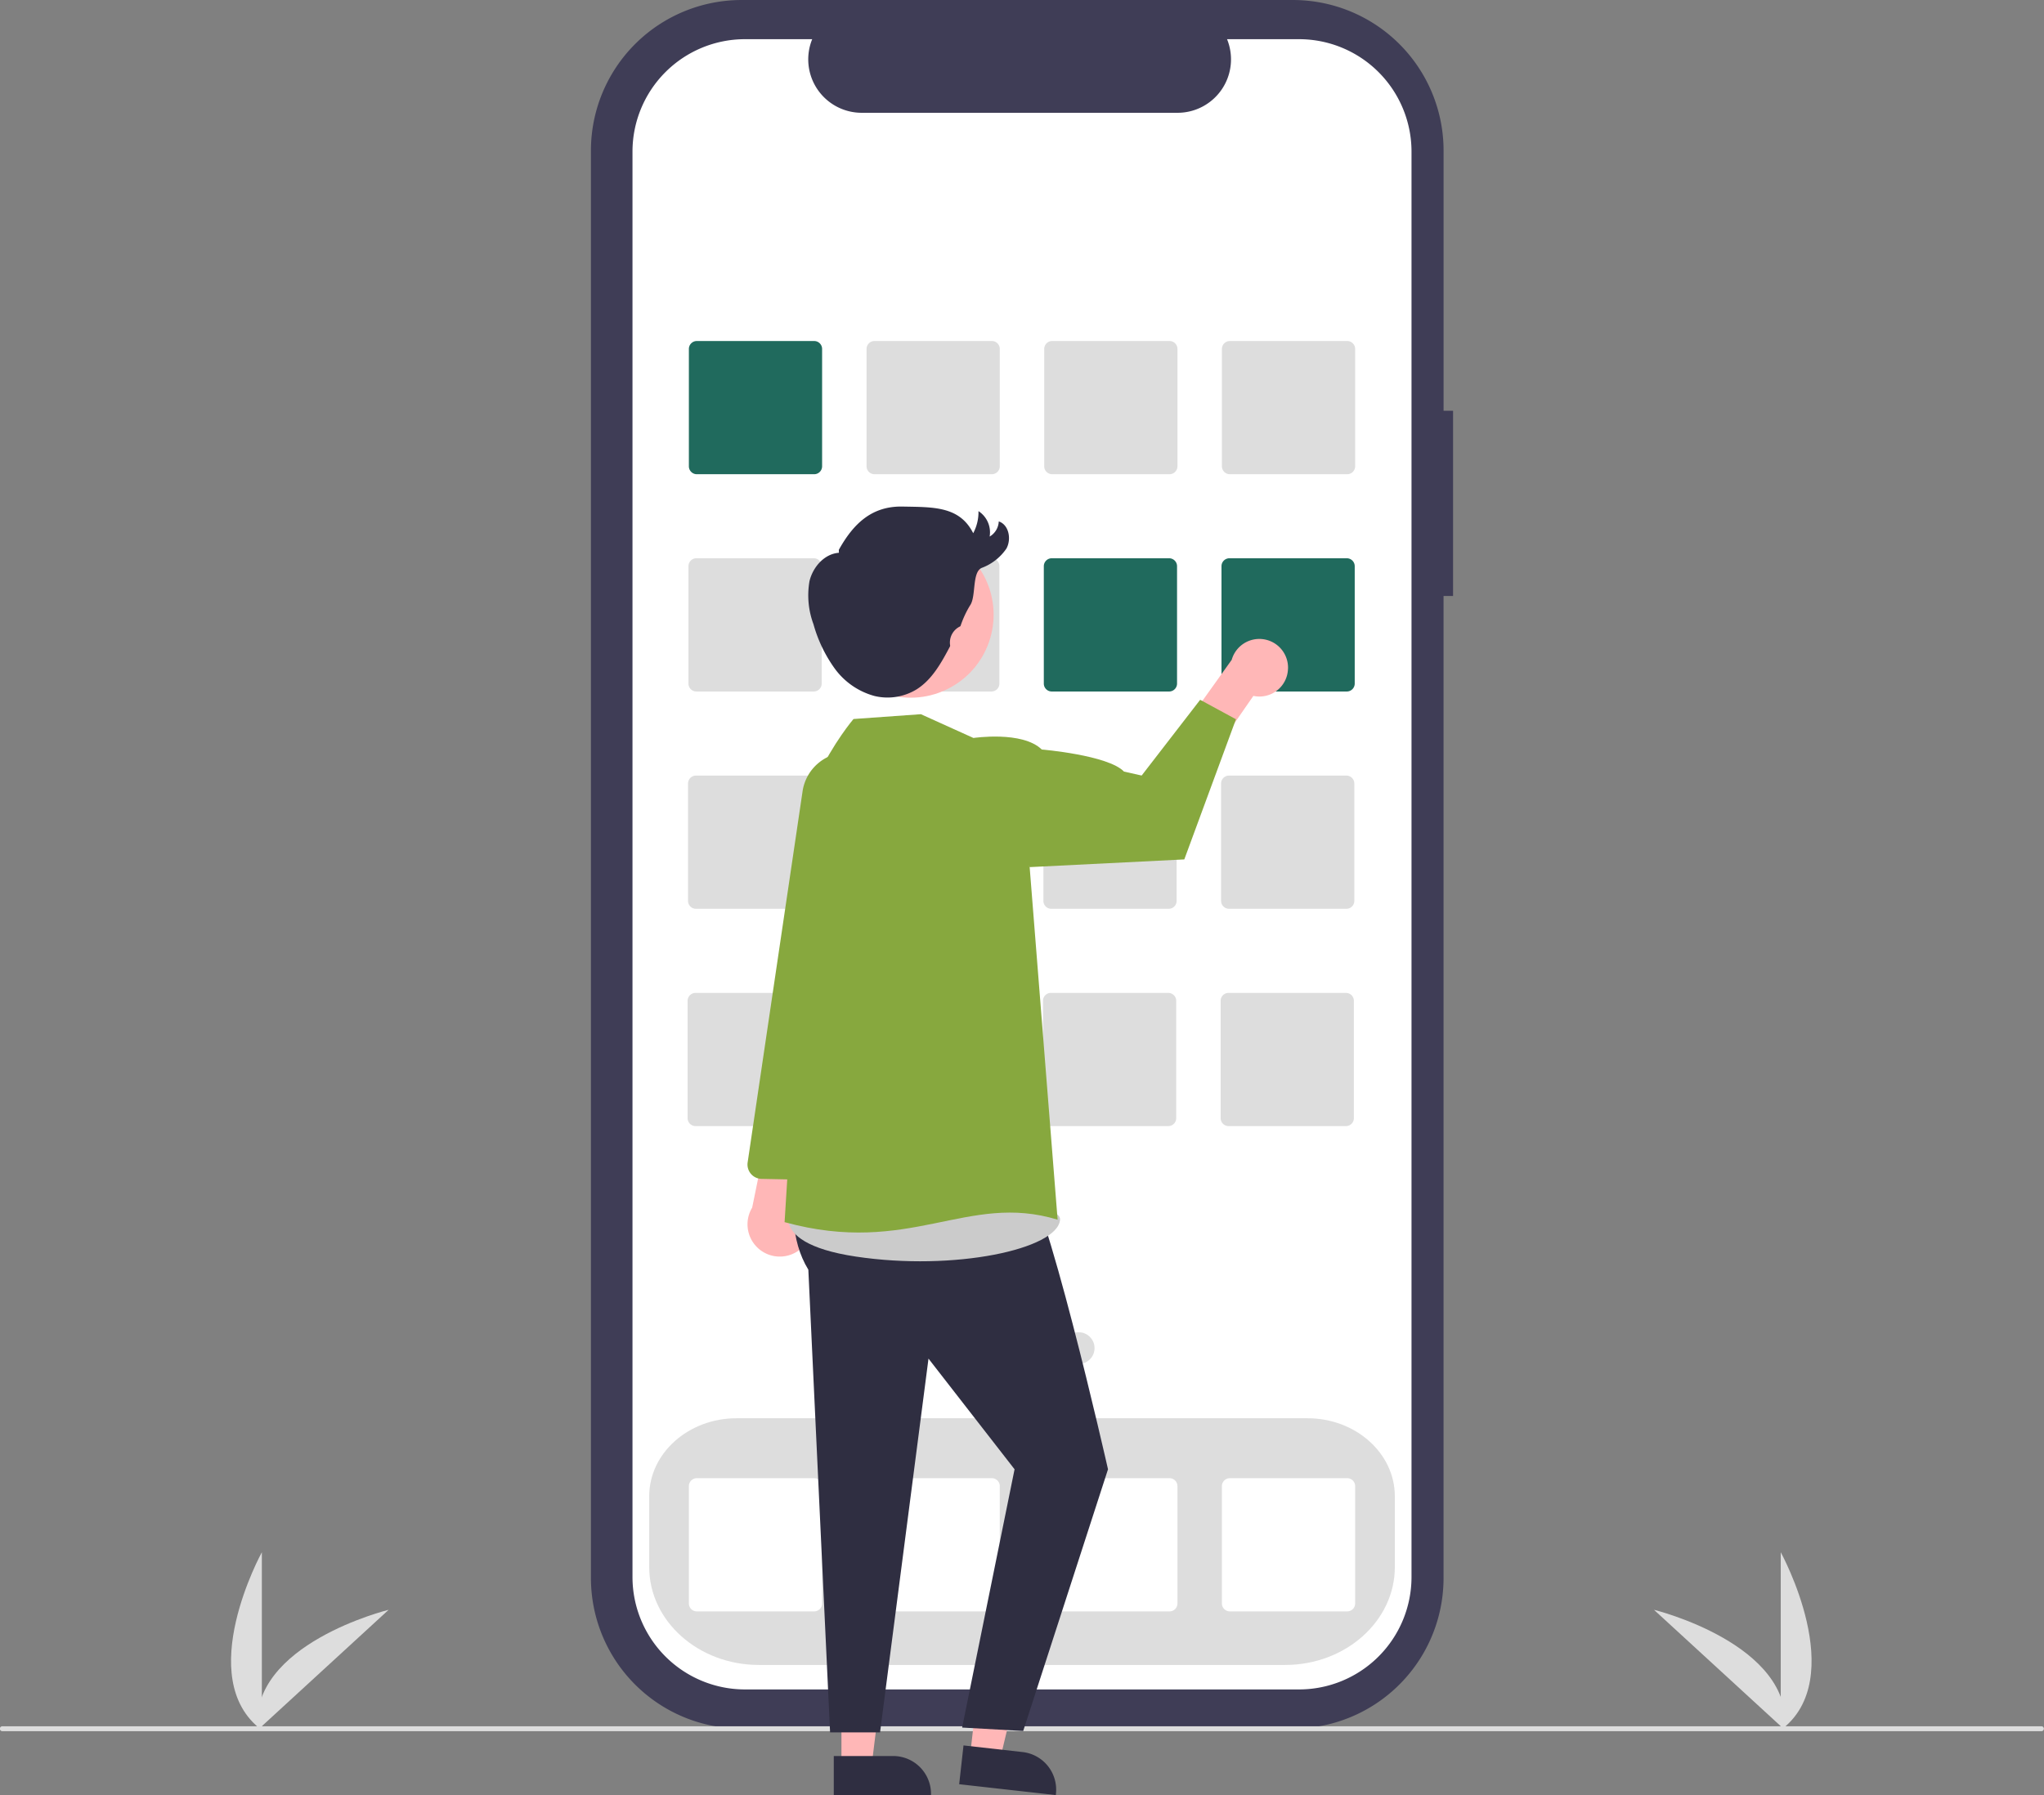 <svg id="Grupo_672" data-name="Grupo 672" xmlns="http://www.w3.org/2000/svg" width="301.276" height="264.655" viewBox="0 0 301.276 264.655">
  <rect x="0" y="0" width="301.276" height="264.655" fill="#808080" stroke="none"/>
  <path id="Caminho_227" data-name="Caminho 227" d="M908.476,742.464V716.237S918.7,734.831,908.476,742.464Z" transform="translate(-646.002 -487.387)" fill="#ddd"/>
  <path id="Caminho_228" data-name="Caminho 228" d="M876.248,757.379l-19.32-17.736S877.537,744.688,876.248,757.379Z" transform="translate(-613.142 -502.307)" fill="#ddd"/>
  <path id="Caminho_229" data-name="Caminho 229" d="M282.972,742.464V716.237S272.751,734.831,282.972,742.464Z" transform="translate(-244.376 -487.387)" fill="#ddd"/>
  <path id="Caminho_230" data-name="Caminho 230" d="M289.116,757.379l19.32-17.736S287.827,744.688,289.116,757.379Z" transform="translate(-251.151 -502.307)" fill="#ddd"/>
  <path id="Caminho_231" data-name="Caminho 231" d="M551.821,145.568h-1.4V107.207a22.2,22.2,0,0,0-22.2-22.2H446.946a22.2,22.2,0,0,0-22.2,22.2V317.656a22.2,22.2,0,0,0,22.2,22.2h81.272a22.2,22.2,0,0,0,22.2-22.2V172.874h1.4Z" transform="translate(-337.645 -85.005)" fill="#3f3d56"/>
  <path id="Caminho_232" data-name="Caminho 232" d="M539.886,100.938H529.277a7.877,7.877,0,0,1-7.293,10.852h-46.56a7.877,7.877,0,0,1-7.293-10.852h-9.909a16.58,16.58,0,0,0-16.58,16.58v210.14a16.58,16.58,0,0,0,16.58,16.58h81.664a16.58,16.58,0,0,0,16.58-16.58h0V117.518A16.58,16.58,0,0,0,539.886,100.938Z" transform="translate(-348.416 -95.161)" fill="#fff"/>
  <path id="Caminho_233" data-name="Caminho 233" d="M542.168,698.122H464.6c-8.913,0-16.165-6.472-16.165-14.428V673.25c0-6.341,5.775-11.5,12.873-11.5h84.155c7.1,0,12.873,5.159,12.873,11.5v10.445C558.332,691.65,551.081,698.122,542.168,698.122Z" transform="translate(-352.744 -452.654)" fill="#ddd"/>
  <path id="Caminho_234" data-name="Caminho 234" d="M483.03,243.315h-17.3a1.171,1.171,0,0,1-1.169-1.169v-17.3a1.171,1.171,0,0,1,1.169-1.169h17.3a1.171,1.171,0,0,1,1.169,1.169v17.3A1.171,1.171,0,0,1,483.03,243.315Z" transform="translate(-363.024 -173.4)" fill="#206a5d"/>
  <path id="Caminho_235" data-name="Caminho 235" d="M555.266,243.315h-17.3a1.171,1.171,0,0,1-1.169-1.169v-17.3a1.171,1.171,0,0,1,1.169-1.169h17.3a1.171,1.171,0,0,1,1.169,1.169v17.3A1.171,1.171,0,0,1,555.266,243.315Z" transform="translate(-409.071 -173.4)" fill="#ddd"/>
  <path id="Caminho_236" data-name="Caminho 236" d="M627.5,243.315H610.2a1.171,1.171,0,0,1-1.169-1.169v-17.3a1.171,1.171,0,0,1,1.169-1.169h17.3a1.171,1.171,0,0,1,1.169,1.169v17.3A1.171,1.171,0,0,1,627.5,243.315Z" transform="translate(-455.118 -173.4)" fill="#ddd"/>
  <path id="Caminho_237" data-name="Caminho 237" d="M699.738,243.315h-17.3a1.171,1.171,0,0,1-1.169-1.169v-17.3a1.171,1.171,0,0,1,1.169-1.169h17.3a1.171,1.171,0,0,1,1.169,1.169v17.3A1.171,1.171,0,0,1,699.738,243.315Z" transform="translate(-501.165 -173.4)" fill="#ddd"/>
  <path id="Caminho_238" data-name="Caminho 238" d="M482.859,331.675h-17.3a1.17,1.17,0,0,1-1.169-1.169V313.2a1.17,1.17,0,0,1,1.169-1.169h17.3a1.171,1.171,0,0,1,1.169,1.169v17.3A1.171,1.171,0,0,1,482.859,331.675Z" transform="translate(-362.915 -229.725)" fill="#ddd"/>
  <path id="Caminho_239" data-name="Caminho 239" d="M555.1,331.675h-17.3a1.171,1.171,0,0,1-1.169-1.169V313.2a1.171,1.171,0,0,1,1.169-1.169h17.3a1.171,1.171,0,0,1,1.169,1.169v17.3A1.171,1.171,0,0,1,555.1,331.675Z" transform="translate(-408.962 -229.725)" fill="#ddd"/>
  <path id="Caminho_240" data-name="Caminho 240" d="M627.331,331.675h-17.3a1.17,1.17,0,0,1-1.169-1.169V313.2a1.171,1.171,0,0,1,1.169-1.169h17.3A1.171,1.171,0,0,1,628.5,313.2v17.3A1.171,1.171,0,0,1,627.331,331.675Z" transform="translate(-455.009 -229.725)" fill="#206a5d"/>
  <path id="Caminho_241" data-name="Caminho 241" d="M699.568,331.675h-17.3a1.17,1.17,0,0,1-1.169-1.169V313.2a1.17,1.17,0,0,1,1.169-1.169h17.3a1.17,1.17,0,0,1,1.169,1.169v17.3A1.17,1.17,0,0,1,699.568,331.675Z" transform="translate(-501.057 -229.725)" fill="#206a5d"/>
  <path id="Caminho_242" data-name="Caminho 242" d="M482.688,420.036h-17.3a1.171,1.171,0,0,1-1.169-1.169v-17.3a1.17,1.17,0,0,1,1.169-1.169h17.3a1.171,1.171,0,0,1,1.169,1.169v17.3A1.171,1.171,0,0,1,482.688,420.036Z" transform="translate(-362.806 -286.051)" fill="#ddd"/>
  <path id="Caminho_243" data-name="Caminho 243" d="M554.924,420.036h-17.3a1.171,1.171,0,0,1-1.169-1.169v-17.3a1.17,1.17,0,0,1,1.169-1.169h17.3a1.17,1.17,0,0,1,1.169,1.169v17.3A1.171,1.171,0,0,1,554.924,420.036Z" transform="translate(-408.853 -286.051)" fill="#ddd"/>
  <path id="Caminho_244" data-name="Caminho 244" d="M627.161,420.036h-17.3a1.17,1.17,0,0,1-1.169-1.169v-17.3a1.17,1.17,0,0,1,1.169-1.169h17.3a1.17,1.17,0,0,1,1.169,1.169v17.3A1.171,1.171,0,0,1,627.161,420.036Z" transform="translate(-454.901 -286.051)" fill="#ddd"/>
  <path id="Caminho_245" data-name="Caminho 245" d="M699.4,420.036h-17.3a1.171,1.171,0,0,1-1.169-1.169v-17.3a1.17,1.17,0,0,1,1.169-1.169h17.3a1.17,1.17,0,0,1,1.169,1.169v17.3A1.171,1.171,0,0,1,699.4,420.036Z" transform="translate(-500.948 -286.051)" fill="#ddd"/>
  <path id="Caminho_246" data-name="Caminho 246" d="M482.518,508.4h-17.3a1.17,1.17,0,0,1-1.169-1.169v-17.3a1.171,1.171,0,0,1,1.169-1.169h17.3a1.171,1.171,0,0,1,1.169,1.169v17.3a1.171,1.171,0,0,1-1.169,1.169Z" transform="translate(-362.697 -342.377)" fill="#ddd"/>
  <path id="Caminho_247" data-name="Caminho 247" d="M554.754,508.4h-17.3a1.17,1.17,0,0,1-1.169-1.169v-17.3a1.171,1.171,0,0,1,1.169-1.169h17.3a1.17,1.17,0,0,1,1.169,1.169v17.3a1.171,1.171,0,0,1-1.169,1.169Z" transform="translate(-408.744 -342.377)" fill="#ddd"/>
  <path id="Caminho_248" data-name="Caminho 248" d="M626.99,508.4h-17.3a1.17,1.17,0,0,1-1.169-1.169v-17.3a1.171,1.171,0,0,1,1.169-1.169h17.3a1.171,1.171,0,0,1,1.169,1.169v17.3a1.171,1.171,0,0,1-1.169,1.169Z" transform="translate(-454.792 -342.377)" fill="#ddd"/>
  <path id="Caminho_249" data-name="Caminho 249" d="M699.226,508.4h-17.3a1.171,1.171,0,0,1-1.169-1.169v-17.3a1.171,1.171,0,0,1,1.169-1.169h17.3a1.171,1.171,0,0,1,1.169,1.169v17.3a1.171,1.171,0,0,1-1.169,1.169Z" transform="translate(-500.839 -342.377)" fill="#ddd"/>
  <path id="Caminho_250" data-name="Caminho 250" d="M483.03,705.756h-17.3a1.17,1.17,0,0,1-1.169-1.169v-17.3a1.171,1.171,0,0,1,1.169-1.169h17.3a1.17,1.17,0,0,1,1.169,1.169v17.3A1.17,1.17,0,0,1,483.03,705.756Z" transform="translate(-363.024 -468.185)" fill="#fff"/>
  <path id="Caminho_251" data-name="Caminho 251" d="M555.266,705.756h-17.3a1.171,1.171,0,0,1-1.169-1.169v-17.3a1.171,1.171,0,0,1,1.169-1.169h17.3a1.171,1.171,0,0,1,1.169,1.169v17.3A1.171,1.171,0,0,1,555.266,705.756Z" transform="translate(-409.071 -468.185)" fill="#fff"/>
  <path id="Caminho_252" data-name="Caminho 252" d="M627.5,705.756H610.2a1.171,1.171,0,0,1-1.169-1.169v-17.3a1.171,1.171,0,0,1,1.169-1.169h17.3a1.171,1.171,0,0,1,1.169,1.169v17.3A1.17,1.17,0,0,1,627.5,705.756Z" transform="translate(-455.118 -468.185)" fill="#fff"/>
  <path id="Caminho_253" data-name="Caminho 253" d="M699.738,705.756h-17.3a1.17,1.17,0,0,1-1.169-1.169v-17.3a1.171,1.171,0,0,1,1.169-1.169h17.3a1.17,1.17,0,0,1,1.169,1.169v17.3A1.17,1.17,0,0,1,699.738,705.756Z" transform="translate(-501.165 -468.185)" fill="#fff"/>
  <circle id="Elipse_34" data-name="Elipse 34" cx="2.338" cy="2.338" r="2.338" transform="translate(139.82 196.417)" fill="#ddd"/>
  <circle id="Elipse_35" data-name="Elipse 35" cx="2.338" cy="2.338" r="2.338" transform="translate(148.238 196.417)" fill="#ddd"/>
  <circle id="Elipse_36" data-name="Elipse 36" cx="2.338" cy="2.338" r="2.338" transform="translate(156.655 196.417)" fill="#ddd"/>
  <path id="Caminho_254" data-name="Caminho 254" d="M485.413,787.73H184.863a.363.363,0,1,1,0-.725h300.55a.363.363,0,0,1,0,.725Z" transform="translate(-184.5 -532.498)" fill="#ddd"/>
  <path id="Caminho_255" data-name="Caminho 255" d="M496.549,550.953a4.731,4.731,0,0,0-.638-7.226l4.566-16.18-8.326,2.648-3.06,14.959a4.757,4.757,0,0,0,7.457,5.8Z" transform="translate(-378.228 -367.105)" fill="#ffb7b7"/>
  <path id="Caminho_256" data-name="Caminho 256" d="M498.909,454a2.165,2.165,0,0,1-.451.038l-7.987-.16a2.117,2.117,0,0,1-2.052-2.427l8.1-54.741a6.711,6.711,0,0,1,6.619-5.7h0a6.676,6.676,0,0,1,6.464,8.275l-5.743,23.26L500.6,452.156A2.105,2.105,0,0,1,498.909,454Z" transform="translate(-378.22 -280.073)" fill="#87a83e"/>
  <path id="Caminho_257" data-name="Caminho 257" d="M342.1,687.961h4.445l2.115-17.144H342.1Z" transform="translate(-218.075 -427.615)" fill="#ffb7b7"/>
  <path id="Caminho_258" data-name="Caminho 258" d="M523.478,799.107h8.754a5.578,5.578,0,0,1,5.578,5.578v.182H523.478Z" transform="translate(-400.583 -540.213)" fill="#2f2e41"/>
  <path id="Caminho_259" data-name="Caminho 259" d="M394.382,684.167l4.417.5,4.012-16.8-6.519-.731Z" transform="translate(-251.4 -425.265)" fill="#ffb7b7"/>
  <path id="Caminho_260" data-name="Caminho 260" d="M575.092,794.8l8.7.975h0a5.579,5.579,0,0,1,4.922,6.165l-.02.18-14.242-1.6Z" transform="translate(-433.075 -537.468)" fill="#2f2e41"/>
  <path id="Caminho_261" data-name="Caminho 261" d="M509.943,537.12s-6.094,13.49-.712,22.252l3.206,68.219H519.8l7.141-55.107L539.627,588.8,531.9,626.877l9,.505L553.4,588.8s-9.607-42.544-12.779-43.569l-2.085-9.726Z" transform="translate(-390.085 -372.179)" fill="#2f2e41"/>
  <path id="Caminho_262" data-name="Caminho 262" d="M505.826,572.3s-5.49,6.3,9.012,8.476,29.729-1.088,30.091-5.438S505.826,572.3,505.826,572.3Z" transform="translate(-388.681 -395.515)" fill="#cbcbcb"/>
  <path id="Caminho_263" data-name="Caminho 263" d="M679.66,349.3a4.21,4.21,0,0,1-5.1,3.961l-5.482,7.905L663.465,359l7.9-11.055a4.232,4.232,0,0,1,8.3,1.348Z" transform="translate(-489.818 -250.664)" fill="#ffb7b7"/>
  <path id="Caminho_264" data-name="Caminho 264" d="M531.315,378.947l-7.75-3.506-9.93.71s-11.971,14-7.258,27.411l-2.9,46.768c18.49,5.076,26.895-4.444,40.243-.363L539.6,397.99Z" transform="translate(-387.833 -270.145)" fill="#87a83e"/>
  <path id="Caminho_265" data-name="Caminho 265" d="M565.976,378.627l5.18-3.406s7.2-1.088,10.071,1.7c0,0,9.762.817,12.12,3.254l2.6.585,8.624-11.167,5.277,2.867-7.614,20.665-22.794,1.135Z" transform="translate(-427.674 -266.419)" fill="#87a83e"/>
  <circle id="Elipse_37" data-name="Elipse 37" cx="12.234" cy="12.234" r="12.234" transform="translate(117.618 85.761) rotate(-28.663)" fill="#ffb7b7"/>
  <path id="Caminho_266" data-name="Caminho 266" d="M517.552,297.38c2.184-3.928,4.913-6.471,9.406-6.379s8.38-.086,10.4,3.928a6.6,6.6,0,0,0,.777-3.255,3.728,3.728,0,0,1,1.646,3.75,2.723,2.723,0,0,0,1.344-2.235c1.5.5,1.889,2.612,1.131,4a7.641,7.641,0,0,1-3.674,2.866c-1.428.678-.769,4.262-1.7,5.538a14.934,14.934,0,0,0-1.387,2.994.2.2,0,0,1-.089.093,2.636,2.636,0,0,0-1.462,2.7.439.439,0,0,1-.014.257c-1.273,2.4-2.646,4.906-4.953,6.337a8.213,8.213,0,0,1-6.17.954,10.722,10.722,0,0,1-5.866-4.055,20.6,20.6,0,0,1-3.126-6.524,12.211,12.211,0,0,1-.589-6.346c.5-2.092,2.192-4.029,4.337-4.19" transform="translate(-393.912 -216.317)" fill="#2f2e41"/>
</svg>
